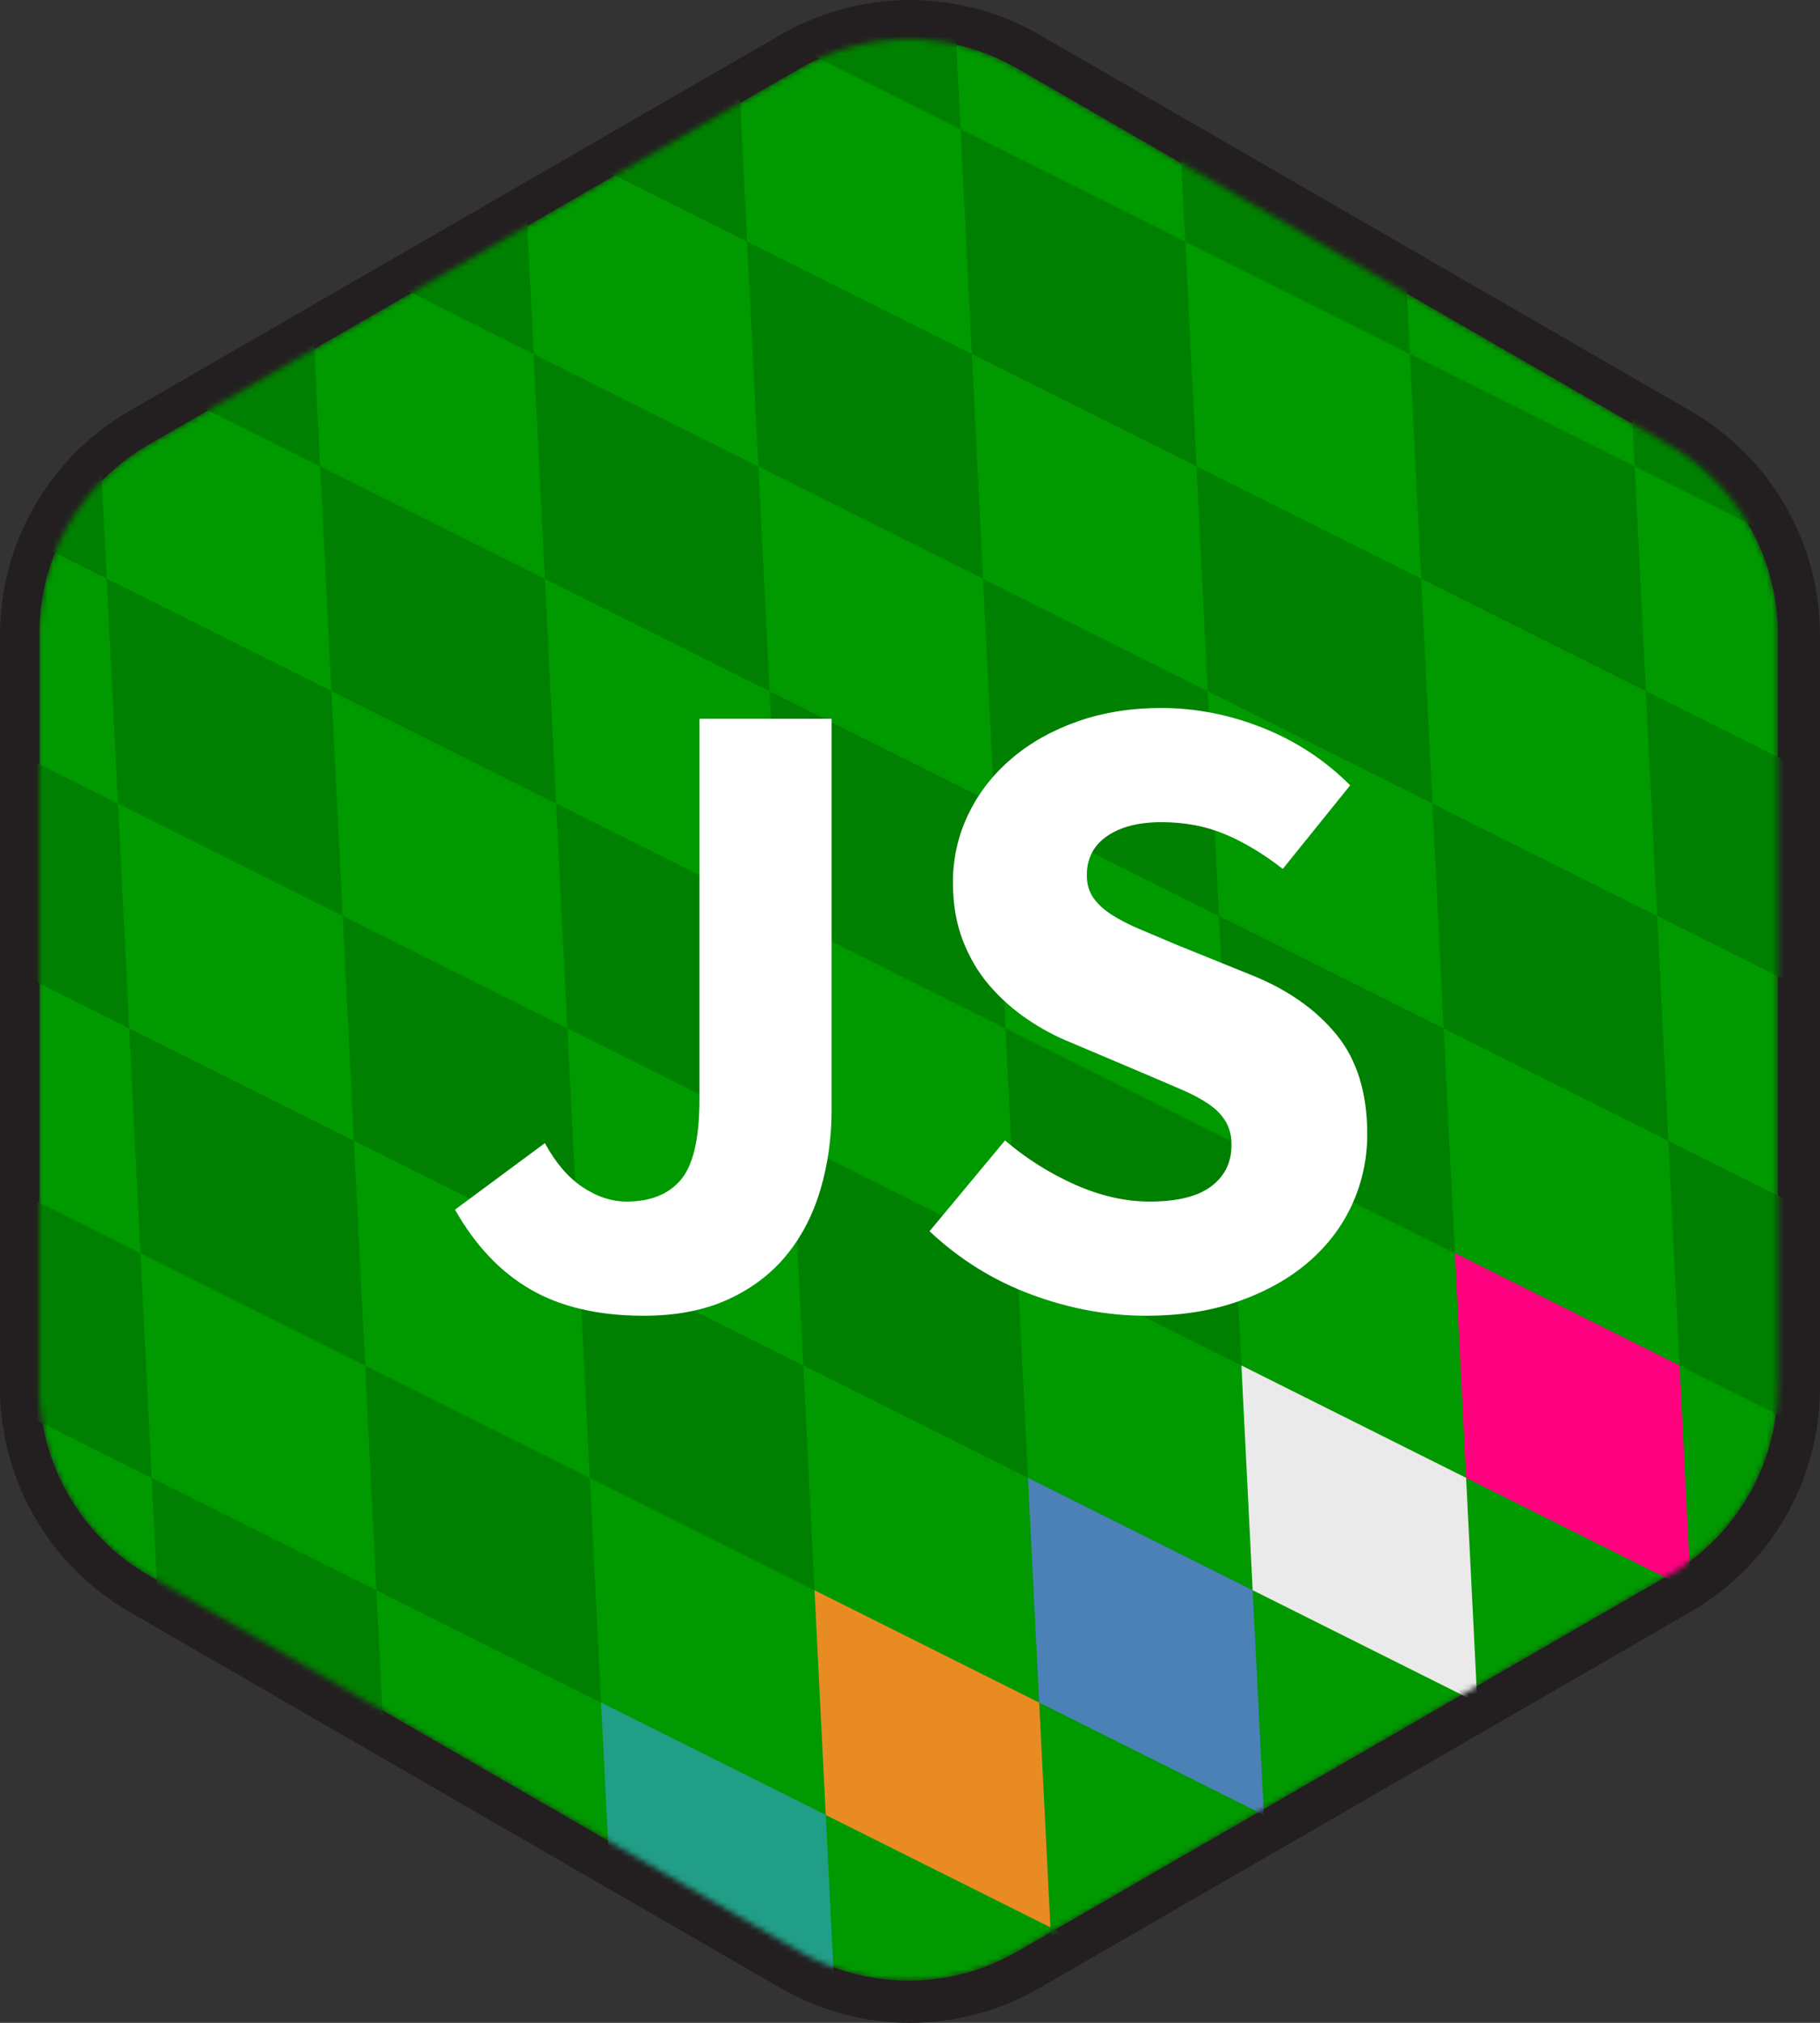 <svg width="324" height="360" viewBox="0 0 324 360" fill="none" xmlns="http://www.w3.org/2000/svg">
<rect x="0" y="0" width="324" height="360" fill="#333333" stroke="none"/>
<path fill-rule="evenodd" clip-rule="evenodd" d="M162 8.60717e-07C153.923 -0.002 145.988 2.125 138.995 6.166L23.02 73.146C16.02 77.19 10.207 83.005 6.166 90.008C2.125 97.01 -0.001 104.952 6.34591e-07 113.037V246.965C-0.001 255.049 2.126 262.992 6.166 269.994C10.207 276.996 16.02 282.811 23.02 286.855L138.995 353.835C145.988 357.875 153.923 360.002 162 360C170.078 360.002 178.013 357.875 185.007 353.834L300.982 286.854C307.982 282.81 313.795 276.994 317.835 269.992C321.876 262.99 324.002 255.047 324 246.963V113.036C324.002 104.952 321.875 97.01 317.835 90.007C313.794 83.005 307.982 77.19 300.982 73.146L185.007 6.167C178.013 2.126 170.078 -0.001 162 8.60717e-07Z" fill="#231F20"/>
<mask id="mask0_18_369" style="mask-type:alpha" maskUnits="userSpaceOnUse" x="7" y="7" width="310" height="346">
<path d="M161.75 7.001C168.555 7.005 175.24 8.797 181.134 12.198L297.109 79.178C309.071 86.087 316.501 98.964 316.501 112.786V246.714C316.501 260.536 309.071 273.414 297.109 280.322L181.134 347.302C175.24 350.705 168.555 352.497 161.75 352.5C154.945 352.497 148.261 350.705 142.368 347.303L26.393 280.323C14.43 273.413 7 260.536 7 246.714V112.786C7 98.964 14.43 86.086 26.394 79.178L142.369 12.198C148.262 8.797 154.946 7.004 161.75 7" fill="#009900"/>
</mask>
<g mask="url(#mask0_18_369)">
<path d="M161.75 7.001C168.555 7.005 175.24 8.797 181.134 12.198L297.109 79.178C309.071 86.087 316.501 98.964 316.501 112.786V246.714C316.501 260.536 309.071 273.414 297.109 280.322L181.134 347.302C175.24 350.705 168.555 352.497 161.75 352.5C154.945 352.497 148.261 350.705 142.368 347.303L26.393 280.323C14.43 273.413 7 260.536 7 246.714V112.786C7 98.964 14.43 86.086 26.394 79.178L142.369 12.198C148.262 8.797 154.946 7.004 161.75 7" fill="#009900"/>
<path d="M101 183L99 143L139 163L141 203L101 183Z" fill="#008000"/>
<path d="M139 163.008L137 123.008L177 143.008L179 183.008L139 163.008Z" fill="#008000"/>
<path d="M97 103.008L95 63.008L135 83.008L137 123.008L97 103.008Z" fill="#008000"/>
<path d="M59 123.008L57 83.008L97 103.008L99 143.008L59 123.008Z" fill="#008000"/>
<path d="M219 203L217 163L257 183L259 223L219 203Z" fill="#008000"/>
<path d="M257 183.008L255 143.008L295 163.008L297 203.008L257 183.008Z" fill="#008000"/>
<path d="M215 123.008L213 83.008L253 103.008L255 143.008L215 123.008Z" fill="#008000"/>
<path d="M177 143.008L175 103.008L215 123.008L217 163.008L177 143.008Z" fill="#008000"/>
<path d="M189 383L187 343L227 363L229 403L189 383Z" fill="#008000"/>
<path d="M227 363.008L225 323.008L265 343.008L267 383.008L227 363.008Z" fill="#008000"/>
<path d="M265 343L263 303L303 323L305 363L265 343Z" fill="#008000"/>
<path d="M303 323.008L301 283.008L341 303.008L343 343.008L303 323.008Z" fill="#008000"/>
<path d="M-21 83L-23 43L17 63L19 103L-21 83Z" fill="#008000"/>
<path d="M17 63.008L15 23.008L55 43.008L57 83.008L17 63.008Z" fill="#008000"/>
<path d="M55 43L53 3L93 23L95 63L55 43Z" fill="#008000"/>
<path d="M-25 3.017L-27 -36.983L13 -16.983L15 23.017L-25 3.017Z" fill="#008000"/>
<path d="M93 23.009L91 -16.991L131 3.008L133 43.008L93 23.009Z" fill="#008000"/>
<path d="M181 223.008L179 183.008L219 203.008L221 243.008L181 223.008Z" fill="#008000"/>
<path d="M143 243.008L141 203.008L181 223.008L183 263.008L143 243.008Z" fill="#008000"/>
<path d="M135 83L133 43L173 63L175 103L135 83Z" fill="#008000"/>
<path d="M173 63.008L171 23.008L211 43.008L213 83.008L173 63.008Z" fill="#008000"/>
<path d="M131 3.008L129 -36.992L169 -16.991L171 23.009L131 3.008Z" fill="#008000"/>
<path d="M25 223L23 183L63 203L65 243L25 223Z" fill="#008000"/>
<path d="M63 203.008L61 163.008L101 183.008L103 223.008L63 203.008Z" fill="#008000"/>
<path d="M21 143.008L19 103.008L59 123.008L61 163.008L21 143.008Z" fill="#008000"/>
<path d="M-17 163.008L-19 123.008L21 143.008L23 183.008L-17 163.008Z" fill="#008000"/>
<path d="M105 263.008L103 223.008L143 243.008L145 283.008L105 263.008Z" fill="#008000"/>
<path d="M67 283.008L65 243.008L105 263.008L107 303.008L67 283.008Z" fill="#008000"/>
<path d="M-13 243.008L-15 203.008L25 223.008L27 263.008L-13 243.008Z" fill="#008000"/>
<path d="M71 363.008L69 323.008L109 343.008L111 383.008L71 363.008Z" fill="#008000"/>
<path d="M29 303.017L27 263.017L67 283.017L69 323.017L29 303.017Z" fill="#008000"/>
<path d="M211 43.008L209 3.008L249 23.008L251 63.008L211 43.008Z" fill="#008000"/>
<path d="M295 163.008L293 123.008L333 143.008L335 183.008L295 163.008Z" fill="#008000"/>
<path d="M291 83.008L289 43.008L329 63.008L331 103.008L291 83.008Z" fill="#008000"/>
<path d="M253 103.017L251 63.017L291 83.017L293 123.017L253 103.017Z" fill="#008000"/>
<path d="M249 23.017L247 -16.983L287 3.017L289 43.017L249 23.017Z" fill="#008000"/>
<path d="M299 243.008L297 203.008L337 223.008L339 263.008L299 243.008Z" fill="#008000"/>
<path d="M261 263.008L259 223.008L299 243.008L301 283.008L261 263.008Z" fill="#FF007F"/>
<path d="M223 283.008L221 243.008L261 263.008L263 303.008L223 283.008Z" fill="#EAEAEA"/>
<path d="M185 303L183 263L223 283L225 323L185 303Z" fill="#4B81B6"/>
<path d="M147 323.008L145 283.008L185 303.008L187 343.008L147 323.008Z" fill="#E98B23"/>
<path d="M109 343L107 303L147 323L149 363L109 343Z" fill="#219E87"/>
</g>
<path d="M114.6 234.16C120.36 234.16 125.347 233.2 129.56 231.28C133.773 229.36 137.24 226.747 139.96 223.44C142.68 220.133 144.707 216.24 146.04 211.76C147.373 207.28 148.04 202.533 148.04 197.52V127.92H124.52V195.6C124.52 202.533 123.427 207.307 121.24 209.92C119.053 212.533 115.827 213.84 111.56 213.84C108.893 213.84 106.28 212.987 103.72 211.28C101.16 209.573 98.92 206.96 97 203.44L81 215.28C84.627 221.68 89.133 226.427 94.52 229.52C99.907 232.613 106.6 234.16 114.6 234.16ZM204.04 234.16C210.227 234.16 215.773 233.28 220.68 231.52C225.587 229.76 229.72 227.413 233.08 224.48C236.44 221.547 239 218.133 240.76 214.24C242.52 210.347 243.4 206.213 243.4 201.84C243.4 194.48 241.56 188.56 237.88 184.08C234.2 179.6 229.16 176.08 222.76 173.52L209.32 168.08C207.08 167.12 205 166.24 203.08 165.44C201.16 164.64 199.48 163.787 198.04 162.88C196.6 161.973 195.48 160.96 194.68 159.84C193.88 158.72 193.48 157.36 193.48 155.76C193.48 152.773 194.68 150.453 197.08 148.8C199.48 147.147 202.707 146.32 206.76 146.32C210.92 146.32 214.707 147.04 218.12 148.48C221.533 149.92 224.947 151.973 228.36 154.64L240.36 139.76C235.88 135.28 230.68 131.867 224.76 129.52C218.84 127.173 212.84 126 206.76 126C201.32 126 196.333 126.8 191.8 128.4C187.267 130 183.347 132.213 180.04 135.04C176.733 137.867 174.173 141.173 172.36 144.96C170.547 148.747 169.64 152.773 169.64 157.04C169.64 160.88 170.227 164.32 171.4 167.36C172.573 170.4 174.147 173.067 176.12 175.36C178.086 177.647 180.346 179.664 182.84 181.36C185.347 183.067 187.933 184.453 190.6 185.52L204.2 191.28L210.36 193.92C212.227 194.72 213.827 195.573 215.16 196.48C216.493 197.387 217.507 198.427 218.2 199.6C218.893 200.773 219.24 202.16 219.24 203.76C219.24 206.853 218.04 209.307 215.64 211.12C213.24 212.933 209.587 213.84 204.68 213.84C200.307 213.84 195.853 212.827 191.32 210.8C186.829 208.8 182.652 206.159 178.92 202.96L165.48 219.12C170.813 224.133 176.867 227.893 183.64 230.4C190.413 232.907 197.213 234.16 204.04 234.16Z" fill="#fff"/>
</svg>
